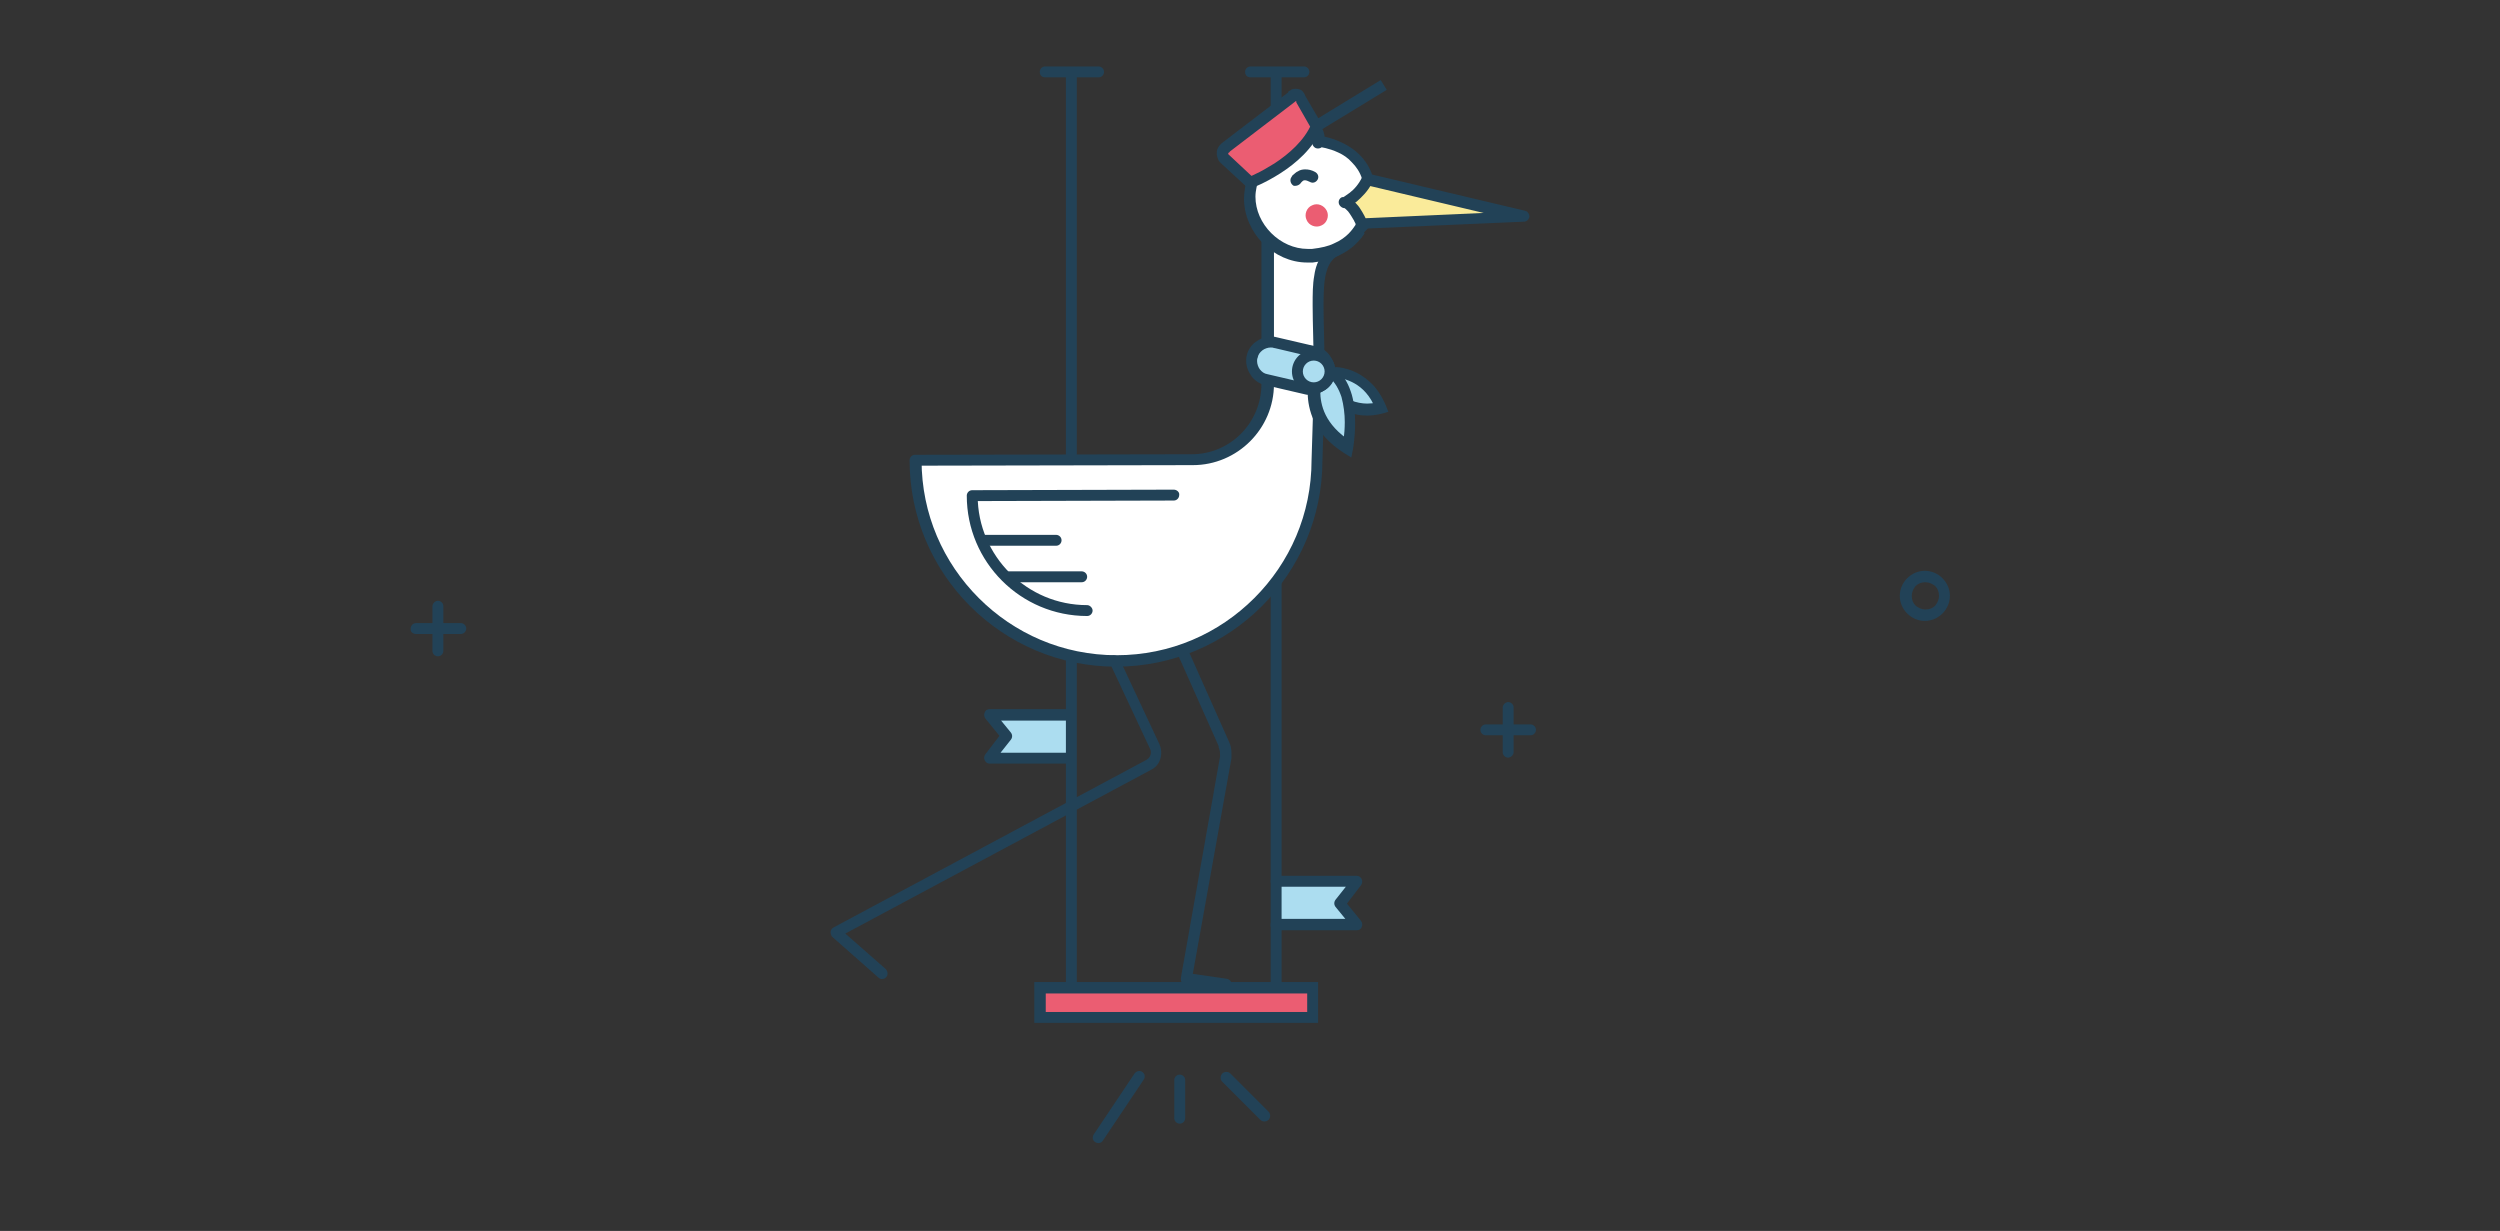 <svg version="1.1" id="Calque_1" xmlns="http://www.w3.org/2000/svg" xmlns:xlink="http://www.w3.org/1999/xlink" x="0px" y="0px" width="459px" height="226px" viewBox="0 0 459 226" enable-background="new 0 0 459 226" xml:space="preserve">
	<rect x="0" y="0" width="459" height="226" fill="#333333" stroke="none"/>
	<g>
		<path fill="#224257" d="M191.9,14.2h9.8c0.6,0,1-0.5,1-1c0-0.6-0.5-1-1-1h-9.8c-0.6,0-1,0.5-1,1C190.9,13.8,191.3,14.2,191.9,14.2" />
		<path fill="#224257" d="M229.6,14.2h9.8c0.6,0,1-0.5,1-1c0-0.6-0.5-1-1-1h-9.8c-0.6,0-1,0.5-1,1C228.6,13.8,229,14.2,229.6,14.2" />
	</g>
	<rect x="190.9" y="181.4" fill="#EB5D72" width="50.1" height="5.4" />
	<polygon fill="#224257" points="241,186.8 241,185.8 192,185.8 192,182.4 240,182.4 240,186.8 241,186.8 241,185.8 241,186.8
	242,186.8 242,180.3 189.9,180.3 189.9,187.8 242,187.8 242,186.8 " />
	<polyline fill="#ACDDF0" points="196.5,131.2 181.6,131.2 184.7,135 181.6,139.1 196.5,139.1 " />
	<g>
		<defs>
			<rect id="SVGID_1_" x="152.5" y="-173.9" width="301.3" height="383.7" />
		</defs>
		<clipPath id="SVGID_2_">
			<use xlink:href="#SVGID_1_" overflow="visible" />
		</clipPath>
		<path clip-path="url(#SVGID_2_)" fill="#224257" d="M196.5,130.2l-14.8,0c-0.4,0-0.8,0.2-0.9,0.6c-0.2,0.4-0.1,0.8,0.1,1.1l2.6,3.2
		l-2.6,3.4c-0.2,0.3-0.3,0.7-0.1,1.1c0.2,0.4,0.5,0.6,0.9,0.6l14.8,0c0.6,0,1-0.5,1-1c0-0.6-0.5-1-1-1l-12.8,0l1.9-2.4
		c0.3-0.4,0.3-0.9,0-1.3l-1.8-2.2l12.7,0c0.6,0,1-0.5,1-1C197.5,130.6,197.1,130.2,196.5,130.2z" />
	</g>
	<polyline fill="#ACDDF0" points="234.3,169.7 249.1,169.8 246,165.9 249.1,161.8 234.3,161.8 " />
	<g>
		<path fill="#224257" d="M234.3,170.8l14.8,0c0.4,0,0.8-0.2,0.9-0.6c0.2-0.4,0.1-0.8-0.1-1.1l-2.6-3.2l2.6-3.4
		c0.2-0.3,0.3-0.7,0.1-1.1c-0.2-0.4-0.5-0.6-0.9-0.6l-14.8,0c-0.6,0-1,0.5-1,1c0,0.6,0.5,1,1,1l12.8,0l-1.9,2.4
		c-0.3,0.4-0.3,0.9,0,1.3l1.8,2.2l-12.7,0c-0.6,0-1,0.5-1,1C233.2,170.3,233.7,170.8,234.3,170.8" />
		<path fill="#224257" d="M233.3,13.9v167.4c0,0.6,0.5,1,1,1c0.6,0,1-0.5,1-1V13.9c0-0.6-0.5-1-1-1C233.8,12.9,233.3,13.4,233.3,13.9
		" />
		<path fill="#224257" d="M195.7,13.9v167.4c0,0.6,0.5,1,1,1c0.6,0,1-0.5,1-1V13.9c0-0.6-0.5-1-1-1C196.2,12.9,195.7,13.4,195.7,13.9
		" />
		<path fill="#FFFFFF" d="M238.6,27c-2.5,1.1-4.8,3.5-6,8v35.5c0,7.7-6.2,13.9-13.9,13.9l-50.8,0.1c0,20.4,16.5,36.9,36.9,36.9
		c20.4,0,36.9-16.5,36.9-36.9l0.4-12.9c0.2-16.1-1.6-23.2,3.2-25.7" />
		<path fill="#224257" d="M238.2,26.1c-1.4,0.6-2.7,1.6-3.9,3c-1.1,1.4-2.1,3.3-2.7,5.6c0,0.1,0,0.2,0,0.3v35.5
		c0,7.1-5.7,12.9-12.8,12.9l-50.8,0.1c-0.6,0-1,0.5-1,1c0,20.9,17,37.9,37.9,37.9c20.9,0,37.9-17,37.9-37.9h-1l1,0l0.4-12.9v0
		c0-1,0-1.9,0-2.8c0-5.2-0.2-9.4-0.2-12.7c0-2.8,0.1-4.9,0.6-6.4c0.2-0.7,0.5-1.3,0.9-1.8c0.4-0.5,0.8-0.8,1.4-1.1
		c0.5-0.3,0.7-0.9,0.4-1.4c-0.3-0.5-0.9-0.7-1.4-0.4c-0.8,0.4-1.5,1-2.1,1.7c-0.8,1.1-1.3,2.4-1.5,3.9c-0.3,1.6-0.3,3.4-0.3,5.5
		c0,3.3,0.2,7.5,0.2,12.7c0,0.9,0,1.8,0,2.8l1,0l-1,0l-0.4,12.9v0c0,9.9-4,18.8-10.5,25.3c-6.5,6.5-15.4,10.5-25.3,10.5
		c-9.9,0-18.8-4-25.3-10.5c-6.5-6.5-10.5-15.4-10.5-25.3h-1l0,1l50.8-0.1c8.2,0,14.9-6.7,14.9-14.9V35h-1l1,0.3
		c0.6-2.2,1.4-3.7,2.4-4.9c0.9-1.2,2-1.9,3.1-2.4c0.5-0.2,0.8-0.8,0.5-1.4C239.3,26.1,238.7,25.8,238.2,26.1z" />
		<path fill="#FFFFFF" d="M215.5,91l-37,0.1c0,11.6,9.4,21.1,21.1,21.1" />
		<path fill="#224257" d="M215.5,89.9l-37,0.1c-0.6,0-1,0.5-1,1c0,12.2,9.9,22.1,22.1,22.1c0.6,0,1-0.5,1-1s-0.5-1-1-1
		c-5.5,0-10.5-2.2-14.2-5.9c-3.6-3.6-5.9-8.6-5.9-14.2h-1l0,1l37-0.1c0.6,0,1-0.5,1-1C216.6,90.4,216.1,89.9,215.5,89.9z" />
		<path fill="#FFFFFF" d="M238.7,22.1c1.1,2.4-0.1,3.4-0.1,3.4c-0.3,0-1,0.2-2,0.6c-2.4,1.1-6.1,3.6-7.1,8.4
		c-1.4,6.7,4.7,13.2,11.3,12.6c1.7-0.2,3.1-0.6,4.3-1.1c3.2-1.4,4.4-3.8,4.6-3.9c0.2-0.2,1.2-1.4,1.2-1.4l0-7.9
		c-2-5.9-8.6-6.6-8.6-6.6 M242.1,26.2c1.1-2.9-3.3-4.1-3.3-4.1" />
		<path fill="#224257" d="M237.8,22.5c0.3,0.6,0.4,1.1,0.4,1.4c0,0.4-0.1,0.6-0.1,0.7l-0.1,0.1l0,0l0.3,0.3l-0.3-0.3l0,0l0.3,0.3
		l-0.3-0.3l0.7,0.8l-0.1-1c-0.2,0-0.3,0-0.4,0.1c-0.5,0.1-1.1,0.3-1.9,0.7c-1.3,0.6-2.9,1.5-4.4,3c-1.5,1.5-2.8,3.5-3.3,6.1
		c-0.1,0.7-0.2,1.4-0.2,2.1c0,3.1,1.4,6.1,3.5,8.2c2.1,2.1,5,3.5,8.1,3.5c0.3,0,0.6,0,1,0c1.8-0.2,3.3-0.6,4.6-1.2
		c1.8-0.8,3-1.8,3.8-2.7c0.4-0.4,0.7-0.8,0.9-1.1c0.1-0.1,0.2-0.3,0.2-0.3l0-0.1l-0.6-0.5l0.5,0.5c0.1-0.1,0.1-0.1,0.1-0.1l-0.6-0.5
		l0.5,0.5l0,0c0.1-0.1,0.2-0.2,0.4-0.4c0.4-0.4,1-1.1,1-1.1c0.2-0.2,0.3-0.4,0.3-0.7l0-7.9c0-0.1,0-0.2-0.1-0.3
		c-0.5-1.6-1.4-2.9-2.4-3.9c-1.5-1.5-3.3-2.3-4.6-2.8c-1.4-0.5-2.4-0.6-2.4-0.6c-0.6-0.1-1.1,0.4-1.1,0.9c-0.1,0.6,0.4,1.1,0.9,1.1
		l0-0.3l0,0.3h0l0-0.3l0,0.3c0,0,1.6,0.2,3.3,1c0.9,0.4,1.8,1,2.5,1.8c0.8,0.8,1.5,1.8,1.9,3.1l1-0.3l-1,0l0,7.8l1,0l-0.8-0.7
		c0,0-0.2,0.3-0.5,0.6c-0.1,0.2-0.3,0.3-0.4,0.4c-0.1,0.1-0.2,0.2-0.2,0.2l0,0c-0.1,0.1-0.1,0.2-0.2,0.2c-0.1,0.1-0.1,0.2-0.2,0.3
		c-0.2,0.3-0.6,0.9-1.2,1.5c-0.6,0.6-1.5,1.3-2.7,1.8c-1,0.5-2.3,0.8-4,1c-0.3,0-0.5,0-0.8,0c-2.5,0-4.9-1.1-6.7-2.9
		c-1.8-1.8-2.9-4.2-2.9-6.7c0-0.6,0.1-1.2,0.2-1.7c0.4-2.2,1.5-3.8,2.7-5.1c1.2-1.2,2.7-2.1,3.8-2.6c0.4-0.2,0.8-0.3,1.1-0.4
		c0.1,0,0.3-0.1,0.4-0.1l0.1,0l0,0h0l0-0.2l0,0.2h0l0-0.2l0,0.2c0.2,0,0.4-0.1,0.6-0.2c0.1-0.1,0.3-0.3,0.5-0.7
		c0.2-0.4,0.4-1,0.4-1.7c0-0.7-0.2-1.4-0.5-2.3c-0.2-0.5-0.8-0.8-1.4-0.5C237.8,21.4,237.6,22,237.8,22.5z M243,26.6
		c0.2-0.4,0.3-0.9,0.2-1.3c0-0.8-0.3-1.6-0.8-2.1c-0.7-0.8-1.5-1.3-2.2-1.6c-0.7-0.3-1.2-0.5-1.3-0.5c-0.5-0.1-1.1,0.2-1.3,0.7
		c-0.1,0.5,0.2,1.1,0.7,1.3h0c0,0,0.9,0.3,1.6,0.7c0.4,0.2,0.7,0.5,0.9,0.7c0.2,0.3,0.3,0.5,0.3,0.8c0,0.2,0,0.3-0.1,0.6
		c-0.2,0.5,0.1,1.1,0.6,1.3C242.2,27.4,242.8,27.1,243,26.6z" />
		<path fill="#EB5D72" d="M243.6,38.7c0.5,1,0,2.3-1,2.7c-1,0.5-2.3,0-2.7-1c-0.5-1,0-2.3,1-2.7C241.9,37.2,243.1,37.7,243.6,38.7" />
		<path fill="#FAEB9A" d="M246.9,37.2c0,0,2.7-1.2,4.1-4.3l28.7,6.8L249.9,41c0,0-1.2-3.1-2.8-3.9" />
		<path fill="#224257" d="M247.3,38.1c0.1,0,0.8-0.4,1.8-1.1c0.9-0.8,2.1-1.9,2.9-3.6l-0.9-0.4l-0.2,1l21.5,5.1l-22.4,1l0,1l1-0.4
		c0,0-0.3-0.8-0.9-1.8c-0.3-0.5-0.6-1-1-1.4c-0.4-0.5-0.9-0.9-1.4-1.2c-0.5-0.3-1.1-0.1-1.4,0.4c-0.3,0.5-0.1,1.1,0.4,1.4
		c0.2,0.1,0.5,0.4,0.8,0.7c0.4,0.5,0.8,1.2,1.1,1.7c0.1,0.3,0.3,0.5,0.3,0.7c0,0.1,0.1,0.1,0.1,0.2l0,0l0,0c0.2,0.4,0.6,0.7,1,0.6
		l29.8-1.3c0.5,0,0.9-0.4,1-0.9c0-0.5-0.3-1-0.8-1.1l-28.7-6.8c-0.5-0.1-1,0.1-1.2,0.6c-0.6,1.3-1.5,2.3-2.3,2.9
		c-0.4,0.3-0.7,0.5-1,0.7c-0.1,0.1-0.2,0.1-0.3,0.1l-0.1,0l0,0l0.1,0.3l-0.1-0.3l0,0l0.1,0.3l-0.1-0.3c-0.5,0.2-0.8,0.8-0.5,1.4
		C246.2,38.1,246.8,38.4,247.3,38.1z" />
		<path fill="#FFFFFF" d="M237.9,33.1c0,0,0.8-1.8,3.1-0.6" />
		<path fill="#224257" d="M238.9,33.5l-0.6-0.3L238.9,33.5L238.9,33.5l-0.6-0.3L238.9,33.5L238.9,33.5c0,0,0.1-0.1,0.2-0.2
		c0.1-0.1,0.2-0.2,0.5-0.2c0.2,0,0.5,0.1,0.9,0.3c0.5,0.3,1.1,0.1,1.4-0.4c0.3-0.5,0.1-1.1-0.4-1.4c-0.7-0.4-1.3-0.5-1.9-0.5
		c-0.4,0-0.9,0.1-1.2,0.3c-0.5,0.2-0.8,0.6-1.1,0.8c-0.2,0.3-0.3,0.5-0.3,0.5c-0.2,0.5,0,1.1,0.5,1.4C238,34.2,238.6,34,238.9,33.5z
		" />
		<path fill="#EB5D72" d="M241.6,23l-2.8-4.8c-0.5-1.6-1.7-0.6-1.7-0.6L224.9,27c-1.2,1.2-0.3,2-0.3,2l4.7,4.4
		C229.3,33.4,238.7,29.9,241.6,23l12.3-7.5" />
		<path fill="#224257" d="M242.5,22.5l-2.8-4.8l-0.9,0.5l1-0.3c-0.2-0.5-0.4-0.9-0.7-1.2c-0.3-0.3-0.8-0.4-1.2-0.4
		c-0.5,0-0.8,0.1-1,0.3c-0.2,0.1-0.4,0.2-0.4,0.3l0.7,0.8l-0.6-0.8l-12.3,9.4l0,0c-0.3,0.3-0.6,0.6-0.7,0.9c-0.2,0.3-0.2,0.7-0.2,1
		c0,0.5,0.2,0.9,0.3,1.2c0.2,0.3,0.3,0.4,0.4,0.5l0.7-0.8l-0.7,0.8l5.2,4.8l0.6-0.2c0,0,2.4-0.9,5.2-2.7c2.8-1.8,6-4.5,7.6-8.3
		l-0.9-0.4l0.5,0.9l12.3-7.5l-1.1-1.8l-12.6,7.7l-0.1,0.3c-1.3,3.1-4.2,5.6-6.8,7.3c-1.3,0.8-2.5,1.5-3.4,1.9
		c-0.4,0.2-0.8,0.4-1.1,0.5c-0.1,0.1-0.2,0.1-0.3,0.1l-0.1,0l0,0l0.4,1l0.7-0.8l-4.7-4.4l0,0l-0.4,0.5l0.4-0.4l0,0l-0.4,0.5l0.4-0.4
		l-0.1,0.1l0.1-0.1l0,0l-0.1,0.1l0.1-0.1l0-0.1l0-0.1c0,0,0,0,0-0.1c0-0.1,0.1-0.2,0.3-0.3l-0.7-0.8l0.6,0.8l12.3-9.4l0,0l-0.3-0.4
		l0.3,0.4l0,0l-0.3-0.4l0.3,0.4l0,0l0.1,0l0,0l0-0.1v0.1l0,0l0-0.1v0.1v-0.3l-0.2,0.2l0.2,0.1v-0.3l-0.2,0.2l0,0l0,0h0l0,0l0,0
		c0,0,0.1,0.1,0.1,0.3l0,0.1l2.8,4.9L242.5,22.5z" />
		<path fill="#224257" d="M180.6,100.2h13.3c0.6,0,1-0.5,1-1c0-0.6-0.5-1-1-1h-13.3c-0.6,0-1,0.5-1,1
		C179.6,99.8,180.1,100.2,180.6,100.2" />
		<path fill="#224257" d="M185.3,106.9h13.3c0.6,0,1-0.5,1-1c0-0.6-0.5-1-1-1h-13.3c-0.6,0-1,0.5-1,1
		C184.2,106.4,184.7,106.9,185.3,106.9" />
		<path fill="#ACDDF0" d="M245.3,68.3c0,0,5.7,0.1,8.2,6.6c0,0-3.2,1-6-0.4" />
		<path fill="#224257" d="M245.3,69.3l0-0.6L245.3,69.3L245.3,69.3l0-0.6L245.3,69.3c0,0,0.1,0,0.2,0c0.5,0.1,1.8,0.3,3.2,1.1
		c1.4,0.8,2.9,2.2,3.9,4.8l1-0.4l-0.3-1h0c-0.1,0-1,0.3-2.3,0.3c-0.9,0-2-0.2-3-0.6c-0.5-0.3-1.1,0-1.4,0.5c-0.3,0.5,0,1.1,0.5,1.4
		c1.3,0.7,2.7,0.9,3.9,0.9c1.6,0,2.8-0.4,2.9-0.4l1-0.3l-0.4-1c-0.7-1.7-1.6-3.1-2.6-4.1c-1.5-1.5-3.1-2.3-4.4-2.7
		c-1.3-0.4-2.2-0.4-2.2-0.4c-0.6,0-1,0.4-1,1C244.2,68.8,244.7,69.3,245.3,69.3z" />
		<path fill="#ACDDF0" d="M241.4,70c0,0-2.1,7.3,6,12.3c0,0,1.9-9.8-2.7-13.6" />
		<path fill="#224257" d="M240.4,69.7c0,0.1-0.3,1-0.3,2.5c0,1.4,0.3,3.3,1.2,5.2c1,2,2.7,4,5.5,5.8l1.3,0.8l0.3-1.5
		c0,0,0.4-2.1,0.4-4.8c0-1.6-0.1-3.4-0.6-5.2c-0.5-1.7-1.3-3.4-2.8-4.7c-0.4-0.4-1.1-0.3-1.4,0.1c-0.4,0.4-0.3,1.1,0.1,1.4
		c1,0.9,1.7,2.1,2.2,3.6c0.4,1.5,0.6,3.1,0.6,4.6c0,1.2-0.1,2.3-0.2,3.1c0,0.4-0.1,0.7-0.1,0.9c0,0.1,0,0.2,0,0.2l0,0.1l0,0l1,0.2
		l0.5-0.9c-2.5-1.6-3.9-3.3-4.7-4.9c-0.8-1.6-1-3.2-1-4.3c0-0.6,0.1-1.1,0.1-1.4c0-0.2,0.1-0.3,0.1-0.4l0-0.1l0,0l-0.2-0.1l0.2,0.1
		l0,0l-0.2-0.1l0.2,0.1c0.2-0.5-0.2-1.1-0.7-1.3S240.6,69.1,240.4,69.7z" />
		<path fill="#ACDDF0" d="M239.8,71.4l-7.3-1.7c-1.9-0.4-3-2.3-2.6-4.2c0.4-1.9,2.3-3,4.2-2.6l7.3,1.7c1.9,0.4,3,2.3,2.6,4.2
		C243.6,70.7,241.7,71.8,239.8,71.4" />
		<path fill="#224257" d="M239.8,71.4l0.2-1l-7.3-1.7c-0.6-0.1-1-0.4-1.4-0.9c-0.3-0.4-0.5-1-0.5-1.5c0-0.2,0-0.4,0.1-0.6
		c0.1-0.6,0.4-1,0.9-1.4c0.4-0.3,1-0.5,1.5-0.5c0.2,0,0.4,0,0.6,0.1l0.1,0l7.2,1.7c0.6,0.1,1,0.4,1.4,0.9c0.3,0.4,0.5,1,0.5,1.5
		c0,0.2,0,0.4-0.1,0.6c-0.1,0.6-0.4,1-0.9,1.4c-0.4,0.3-1,0.5-1.5,0.5c-0.2,0-0.4,0-0.6-0.1l0,0L239.8,71.4l-0.2,1
		c0.3,0.1,0.7,0.1,1,0.1c1,0,2-0.4,2.8-1c0.8-0.6,1.4-1.5,1.6-2.5c0.1-0.3,0.1-0.7,0.1-1c0-1-0.4-2-1-2.8c-0.6-0.8-1.5-1.4-2.5-1.6
		l-7.3-1.7l0,0c-0.3-0.1-0.7-0.1-1-0.1c-1,0-2,0.4-2.8,1c-0.8,0.6-1.4,1.5-1.6,2.5c-0.1,0.3-0.1,0.7-0.1,1c0,1,0.4,2,1,2.8
		c0.6,0.8,1.5,1.4,2.5,1.6l7.3,1.7l0,0L239.8,71.4z" />
		<path fill="#ACDDF0" d="M244.2,68.2c0,1.7-1.3,3-3,3s-3-1.3-3-3c0-1.7,1.3-3,3-3S244.2,66.5,244.2,68.2" />
		<path fill="#224257" d="M244.2,68.2h-1c0,1.1-0.9,2-2,2c-1.1,0-2-0.9-2-2c0-1.1,0.9-2,2-2c1.1,0,2,0.9,2,2H244.2h1c0-2.2-1.8-4-4-4
		s-4,1.8-4,4c0,2.2,1.8,4,4,4c2.2,0,4-1.8,4-4H244.2z" />
		<path fill="#224257" d="M203.8,121.8l7.4,15.8c0.1,0.2,0.1,0.4,0.1,0.6c0,0.5-0.3,1-0.8,1.3l-57.5,30.8c-0.3,0.2-0.5,0.5-0.5,0.8
		c0,0.3,0.1,0.7,0.3,0.9l8.5,7.5c0.4,0.4,1.1,0.3,1.4-0.1c0.4-0.4,0.3-1.1-0.1-1.5l-7.4-6.5l56.2-30.1c1.2-0.6,1.8-1.8,1.8-3.1
		c0-0.5-0.1-1-0.3-1.5l-7.4-15.8c-0.2-0.5-0.9-0.7-1.4-0.5C203.8,120.7,203.6,121.3,203.8,121.8z" />
		<path fill="#224257" d="M216.4,120.5l7.4,16.6l0.9-0.4l-1,0.4c0.2,0.4,0.3,0.9,0.3,1.4c0,0.2,0,0.3,0,0.5l1,0.1l-1-0.2l-7.2,40.7
		c0,0.3,0,0.6,0.2,0.8c0.2,0.2,0.4,0.4,0.7,0.4l7.2,1c0.6,0.1,1.1-0.3,1.2-0.9c0.1-0.6-0.3-1.1-0.9-1.2l-6.2-0.9l7.1-39.6l0-0.1
		c0-0.2,0-0.5,0-0.7c0-0.7-0.1-1.5-0.4-2.1l0,0l-7.4-16.6c-0.2-0.5-0.8-0.8-1.4-0.5C216.4,119.4,216.2,120,216.4,120.5z" />
		<path fill="#224257" d="M208.3,197.1l-7.5,11.2c-0.3,0.5-0.2,1.1,0.3,1.4c0.5,0.3,1.1,0.2,1.4-0.3l7.5-11.2
		c0.3-0.5,0.2-1.1-0.3-1.4C209.3,196.5,208.7,196.6,208.3,197.1" />
		<path fill="#224257" d="M215.6,198.3v7c0,0.6,0.5,1,1,1c0.6,0,1-0.5,1-1v-7c0-0.6-0.5-1-1-1C216.1,197.3,215.6,197.7,215.6,198.3" />
		<path fill="#224257" d="M224.4,198.6l7,7c0.4,0.4,1.1,0.4,1.5,0c0.4-0.4,0.4-1.1,0-1.5l-7-7c-0.4-0.4-1.1-0.4-1.5,0
		C224,197.6,224,198.2,224.4,198.6" />
	</g>
	<path fill="#224257" d="M357,109.4h-1c0,0.7-0.3,1.3-0.7,1.8c-0.5,0.5-1.1,0.7-1.8,0.7c-0.7,0-1.3-0.3-1.8-0.7
	c-0.5-0.5-0.7-1.1-0.7-1.8c0-0.7,0.3-1.3,0.7-1.8c0.5-0.5,1.1-0.7,1.8-0.7c0.7,0,1.3,0.3,1.8,0.7c0.5,0.5,0.7,1.1,0.7,1.8H357h1
	c0-2.5-2.1-4.6-4.6-4.6c-2.5,0-4.6,2.1-4.6,4.6c0,2.5,2.1,4.6,4.6,4.6c2.5,0,4.6-2.1,4.6-4.6H357z" />
	<path fill="#224257" d="M275.9,129.9v8.2c0,0.6,0.5,1,1,1s1-0.5,1-1v-8.2c0-0.6-0.5-1-1-1S275.9,129.4,275.9,129.9" />
	<path fill="#224257" d="M272.8,135h8.2c0.6,0,1-0.5,1-1c0-0.6-0.5-1-1-1h-8.2c-0.6,0-1,0.5-1,1C271.8,134.6,272.3,135,272.8,135" />
	<path fill="#224257" d="M79.4,111.3v8.2c0,0.6,0.5,1,1,1c0.6,0,1-0.5,1-1v-8.2c0-0.6-0.5-1-1-1C79.9,110.3,79.4,110.8,79.4,111.3" />
	<path fill="#224257" d="M76.4,116.4h8.2c0.6,0,1-0.5,1-1c0-0.6-0.5-1-1-1h-8.2c-0.6,0-1,0.5-1,1C75.3,116,75.8,116.4,76.4,116.4" />
</svg>
